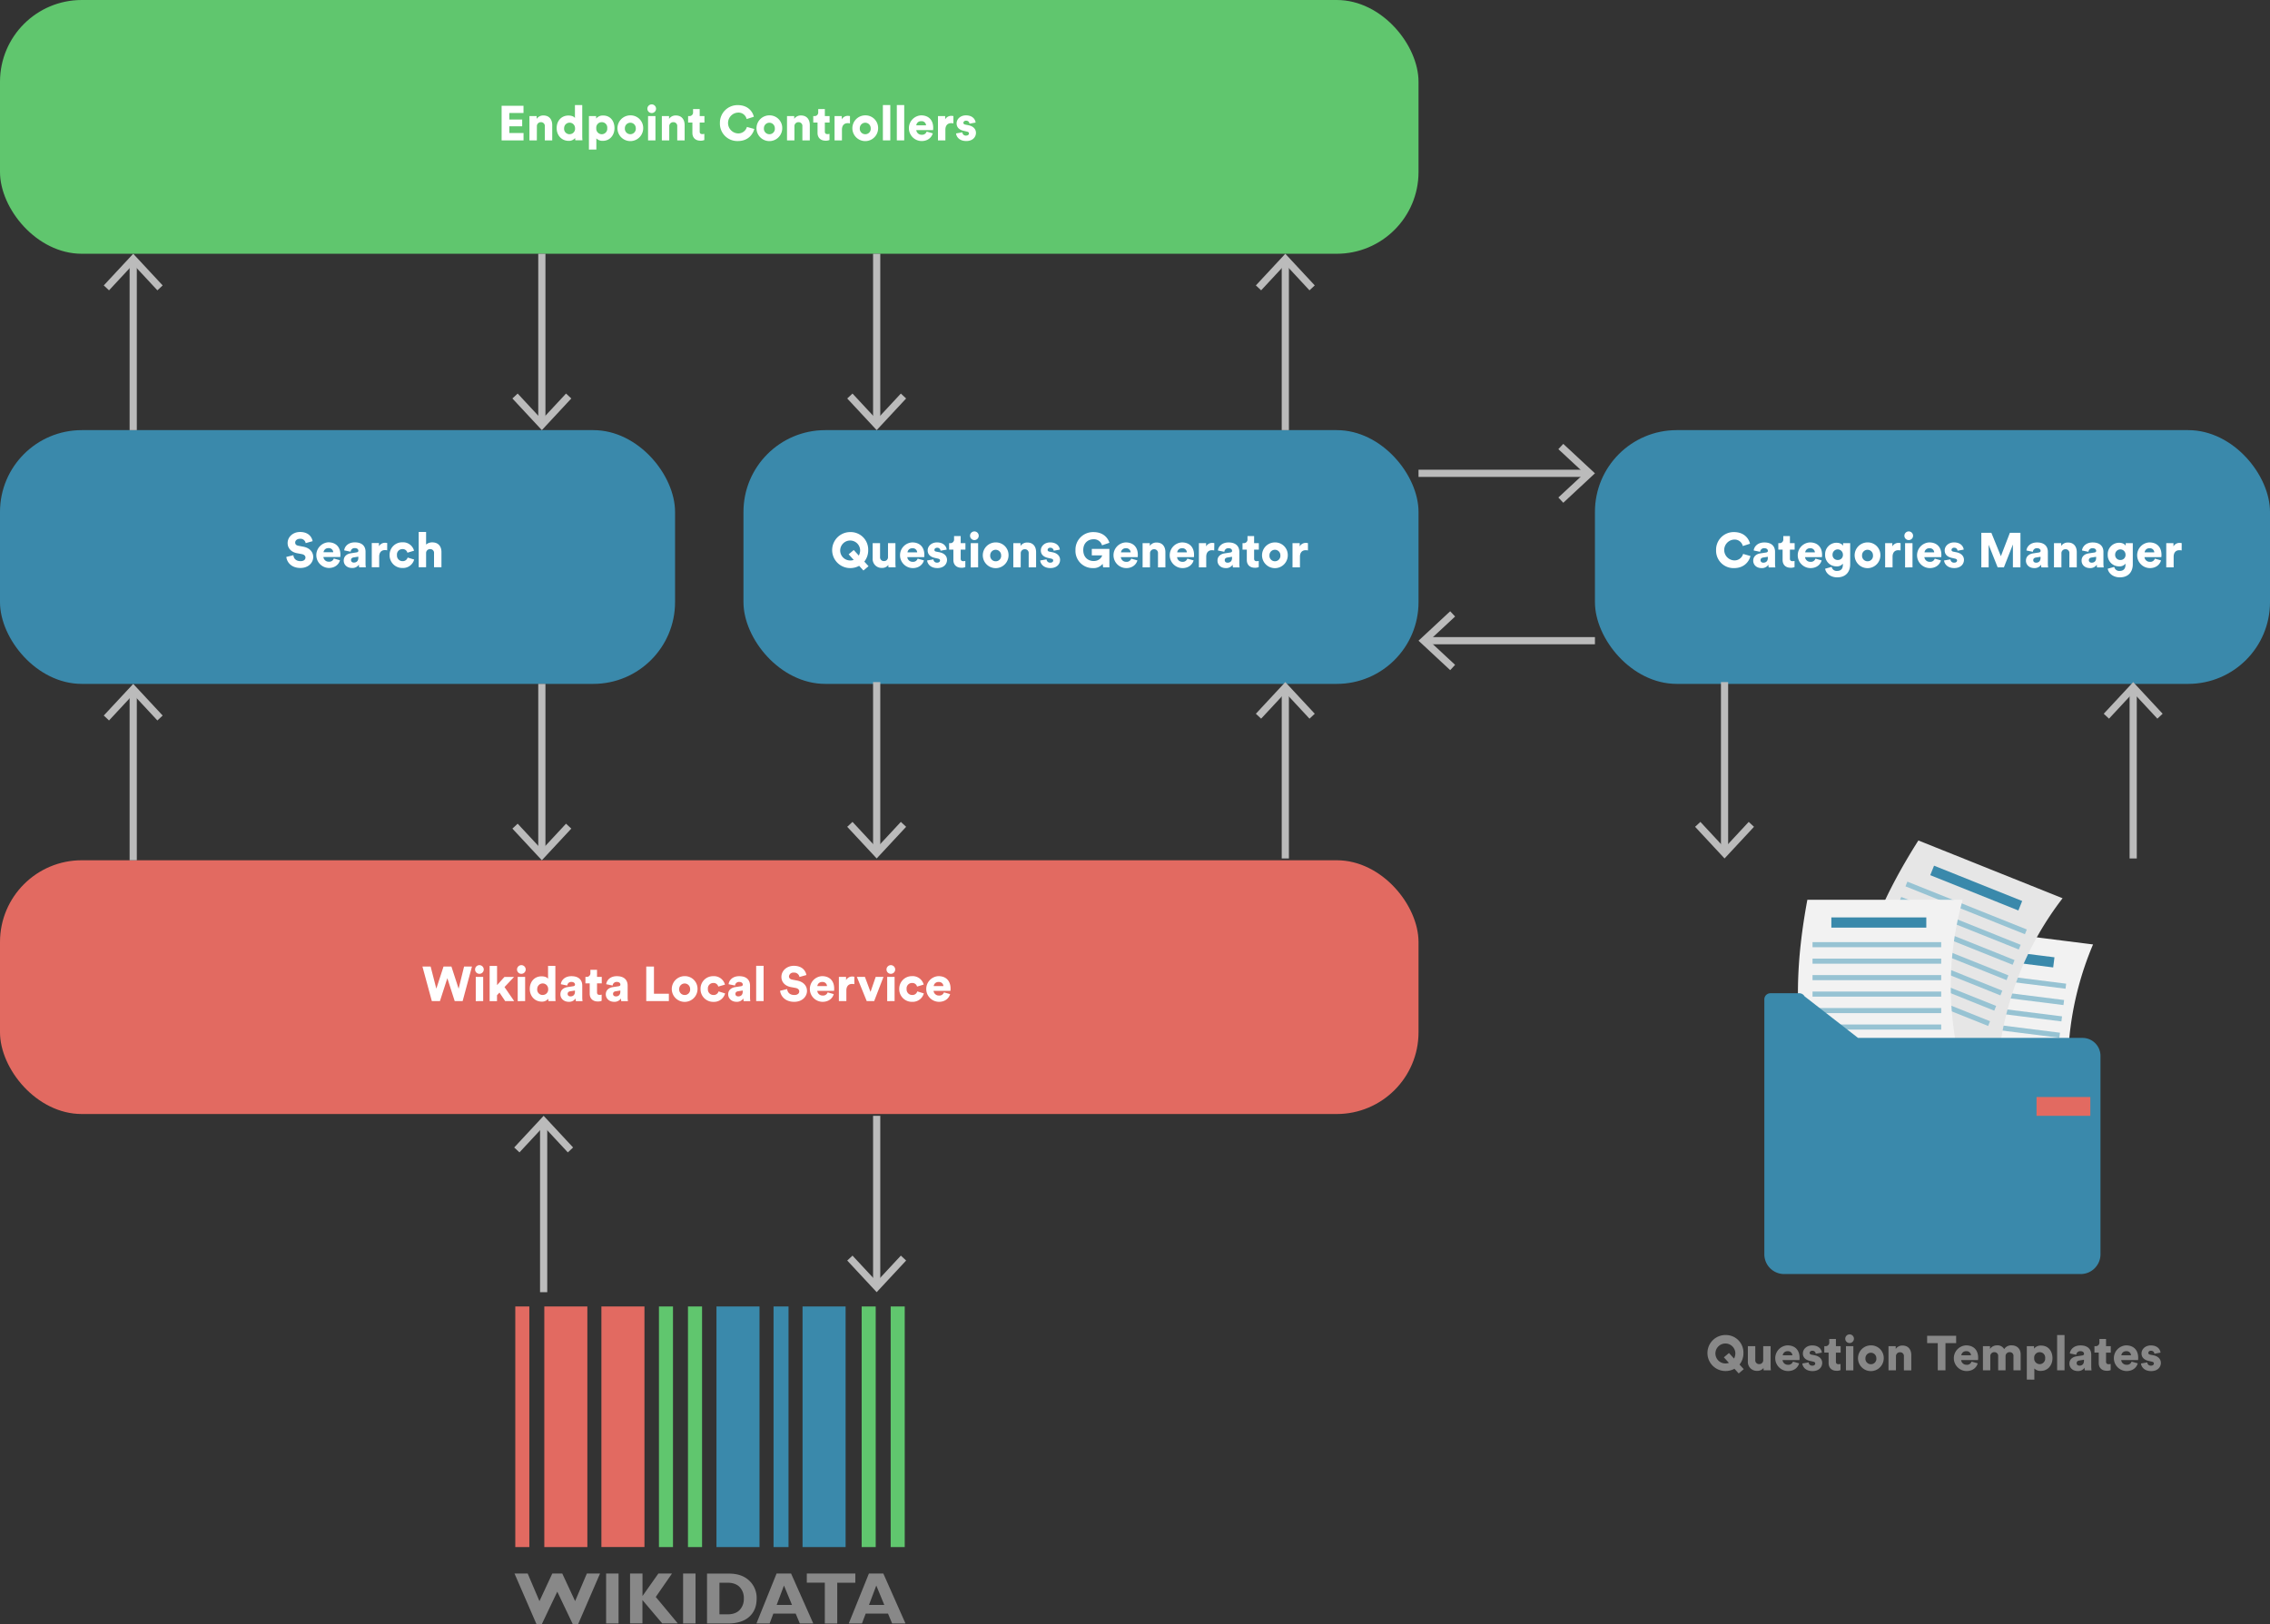 <svg xmlns="http://www.w3.org/2000/svg" viewBox="0 0 1261 902.42"><rect x="0" y="0" width="1261" height="902.42" fill="#333333" stroke="none"/><defs><style>.cls-1{fill:#60c66e;}.cls-2{fill:#fff;}.cls-3{fill:#3a89ab;}.cls-4{fill:#e26a61;}.cls-5{fill:#888;}.cls-6{fill:#f2f2f2;}.cls-7{fill:#97c3d3;}.cls-8{fill:#e6e6e6;}.cls-9{fill:none;stroke:#bbb;stroke-miterlimit:10;stroke-width:4px;}.cls-10{fill:#bbb;}</style></defs><title>architecture_1</title><g id="Capa_2" data-name="Capa 2"><g id="Capa_1-2" data-name="Capa 1"><rect class="cls-1" width="788" height="141" rx="45.43"/><path class="cls-2" d="M278.65,78V58.77h12.16v4h-7.88v3.65h7.15v3.76h-7.15V73.9h7.9V78Z"/><path class="cls-2" d="M298.22,78h-4.11V64.51h4v1.54a4.41,4.41,0,0,1,3.76-1.89c3.38,0,4.9,2.41,4.9,5.36V78h-4.12V70.22a2.09,2.09,0,0,0-2.19-2.33,2.19,2.19,0,0,0-2.22,2.36Z"/><path class="cls-2" d="M323.44,75.55c0,1.22.09,2.12.11,2.41H319.6a8.61,8.61,0,0,1-.11-1.3,4.33,4.33,0,0,1-3.6,1.6c-3.79,0-6.66-2.92-6.66-7.06s2.71-7,6.53-7c2.3,0,3.3.86,3.62,1.38v-7.2h4.06Zm-7-1a3,3,0,0,0,3-3.36,3,3,0,1,0-6.06,0A3,3,0,0,0,316.41,74.58Z"/><path class="cls-2" d="M327.15,83.11V64.51h4v1.38a4.77,4.77,0,0,1,3.95-1.7c3.9,0,6.25,3,6.25,7s-2.65,7.06-6.41,7.06a4.75,4.75,0,0,1-3.66-1.35v6.2Zm7.09-15.22a3,3,0,0,0-3,3.33,3.06,3.06,0,1,0,6.09,0A3,3,0,0,0,334.24,67.89Z"/><path class="cls-2" d="M357.3,71.22a7.15,7.15,0,1,1-7.15-7.12A7,7,0,0,1,357.3,71.22Zm-4.11,0a3,3,0,1,0-6.07,0,3.05,3.05,0,1,0,6.07,0Z"/><path class="cls-2" d="M362,58a2.41,2.41,0,1,1-2.38,2.41A2.42,2.42,0,0,1,362,58Zm-2,20V64.51h4.11V78Z"/><path class="cls-2" d="M371.78,78h-4.12V64.51h4v1.54a4.41,4.41,0,0,1,3.76-1.89c3.39,0,4.9,2.41,4.9,5.36V78h-4.11V70.22A2.09,2.09,0,0,0,374,67.89a2.19,2.19,0,0,0-2.22,2.36Z"/><path class="cls-2" d="M388.69,64.51h2.63v3.6h-2.63v5c0,1.11.6,1.4,1.49,1.4a5.38,5.38,0,0,0,1.08-.13v3.41a4.9,4.9,0,0,1-2.14.38c-2.78,0-4.49-1.65-4.49-4.33V68.11h-2.38v-3.6h.68A2,2,0,0,0,385,62.32V60.59h3.68Z"/><path class="cls-2" d="M399.92,68.41a9.77,9.77,0,0,1,9.91-10c5.76,0,8.31,3.7,8.93,6.47l-4,1.27a4.64,4.64,0,0,0-4.9-3.58,5.79,5.79,0,0,0,.05,11.56,4.91,4.91,0,0,0,5-3.6L419,71.66c-.62,2.65-3.16,6.71-9.12,6.71A9.66,9.66,0,0,1,399.92,68.41Z"/><path class="cls-2" d="M434.54,71.22a7.15,7.15,0,1,1-7.15-7.12A7,7,0,0,1,434.54,71.22Zm-4.12,0a3,3,0,1,0-6.06,0,3.05,3.05,0,0,0,3,3.36A3,3,0,0,0,430.42,71.22Z"/><path class="cls-2" d="M441.3,78h-4.11V64.51h4v1.54a4.41,4.41,0,0,1,3.76-1.89c3.38,0,4.9,2.41,4.9,5.36V78h-4.12V70.22a2.09,2.09,0,0,0-2.19-2.33,2.19,2.19,0,0,0-2.22,2.36Z"/><path class="cls-2" d="M458.21,64.51h2.63v3.6h-2.63v5c0,1.11.6,1.4,1.49,1.4a5.49,5.49,0,0,0,1.09-.13v3.41a5,5,0,0,1-2.14.38c-2.79,0-4.5-1.65-4.5-4.33V68.11h-2.38v-3.6h.68a2,2,0,0,0,2.08-2.19V60.59h3.68Z"/><path class="cls-2" d="M472.15,68.57a5.46,5.46,0,0,0-1.3-.13c-1.65,0-3.14,1-3.14,3.65V78H463.6V64.51h4v1.81a3.8,3.8,0,0,1,3.49-1.94,4.09,4.09,0,0,1,1.08.13Z"/><path class="cls-2" d="M487.8,71.22a7.15,7.15,0,1,1-7.15-7.12A7,7,0,0,1,487.8,71.22Zm-4.12,0a3,3,0,1,0-6.06,0,3.05,3.05,0,0,0,3,3.36A3,3,0,0,0,483.68,71.22Z"/><path class="cls-2" d="M490.45,78V58.37h4.11V78Z"/><path class="cls-2" d="M498.19,78V58.37h4.11V78Z"/><path class="cls-2" d="M518.16,74.09c-.65,2.33-2.79,4.28-6.2,4.28a7.14,7.14,0,0,1-.29-14.27c4.16,0,6.73,2.58,6.73,6.91a8.17,8.17,0,0,1-.08,1.27H509a2.91,2.91,0,0,0,3.06,2.6,2.6,2.6,0,0,0,2.7-1.76Zm-3.73-4.46a2.42,2.42,0,0,0-2.71-2.28A2.56,2.56,0,0,0,509,69.63Z"/><path class="cls-2" d="M529.61,68.57a5.51,5.51,0,0,0-1.3-.13c-1.65,0-3.14,1-3.14,3.65V78h-4.12V64.51h4v1.81a3.81,3.81,0,0,1,3.5-1.94,4.14,4.14,0,0,1,1.08.13Z"/><path class="cls-2" d="M534.59,73.52a1.92,1.92,0,0,0,2.11,1.82c1,0,1.57-.57,1.57-1.17s-.33-.89-1.33-1.11l-1.54-.35c-2.87-.62-4-2.24-4-4.14,0-2.46,2.17-4.47,5.17-4.47,3.9,0,5.25,2.44,5.39,4l-3.41.62a1.77,1.77,0,0,0-1.92-1.65,1.32,1.32,0,0,0-1.47,1.17c0,.56.47.89,1.06,1l1.79.35c2.79.57,4.14,2.25,4.14,4.22,0,2.3-1.76,4.55-5.36,4.55-4.22,0-5.58-2.73-5.69-4.22Z"/><rect class="cls-3" y="239" width="375" height="141" rx="45.43"/><path class="cls-2" d="M169.8,301.79a2.89,2.89,0,0,0-3.19-2.41c-1.6,0-2.63,1-2.63,2.05s.57,1.6,1.9,1.84l2.57.49c3.65.68,5.55,3,5.55,5.77,0,3-2.52,6.06-7.09,6.06-5.31,0-7.58-3.44-7.85-6.14l3.92-.95c.16,1.76,1.35,3.3,4,3.3,1.68,0,2.71-.81,2.71-2,0-1-.79-1.68-2.06-1.92l-2.63-.49c-3.24-.62-5.22-2.79-5.22-5.63,0-3.63,3.19-6.17,6.88-6.17,4.79,0,6.6,2.87,7,5.11Z"/><path class="cls-2" d="M188.86,311.31c-.65,2.33-2.79,4.28-6.2,4.28a7.14,7.14,0,0,1-.3-14.26c4.17,0,6.74,2.57,6.74,6.9a8.17,8.17,0,0,1-.08,1.27h-9.37a2.91,2.91,0,0,0,3.06,2.6,2.6,2.6,0,0,0,2.71-1.76Zm-3.74-4.46a2.42,2.42,0,0,0-2.71-2.28,2.57,2.57,0,0,0-2.68,2.28Z"/><path class="cls-2" d="M194.92,307.42l3.16-.49c.73-.11,1-.46,1-.92,0-.79-.68-1.46-2-1.46a2.16,2.16,0,0,0-2.3,2l-3.57-.73c.16-1.92,1.95-4.46,5.9-4.46,4.36,0,5.95,2.43,5.95,5.19v6.58a12.55,12.55,0,0,0,.17,2.09h-3.71a6.32,6.32,0,0,1-.14-1.52,4.23,4.23,0,0,1-3.79,1.89c-3,0-4.65-1.94-4.65-4.08C190.94,309.09,192.7,307.74,194.92,307.42Zm4.14,2.49v-.6l-2.55.41c-.86.13-1.51.54-1.51,1.49,0,.7.46,1.38,1.59,1.38S199.06,312,199.06,309.91Z"/><path class="cls-2" d="M215.08,305.79a5.46,5.46,0,0,0-1.3-.13c-1.65,0-3.14,1-3.14,3.65v5.88h-4.12V301.73h4v1.82a3.8,3.8,0,0,1,3.5-1.95,4.14,4.14,0,0,1,1.08.13Z"/><path class="cls-2" d="M220.52,308.47a3.08,3.08,0,0,0,3.14,3.33,2.78,2.78,0,0,0,2.79-2l3.62,1.11a6.36,6.36,0,0,1-6.41,4.68,7,7,0,0,1-7.23-7.12,6.94,6.94,0,0,1,7.09-7.14A6.28,6.28,0,0,1,230,306l-3.68,1.11a2.65,2.65,0,0,0-2.71-2A3,3,0,0,0,220.52,308.47Z"/><path class="cls-2" d="M236.7,315.19h-4.11v-19.6h4.11v7a5.06,5.06,0,0,1,3.44-1.22c3.52,0,5.09,2.41,5.09,5.36v8.45h-4.12v-7.75a2.08,2.08,0,0,0-2.19-2.32,2.16,2.16,0,0,0-2.22,2.16Z"/><rect class="cls-3" x="413" y="239" width="375" height="141" rx="45.43"/><path class="cls-2" d="M472.29,295.65a9.72,9.72,0,0,1,10,10,9.91,9.91,0,0,1-2.16,6.39l2.35,2.57L479.63,317l-2.36-2.6a10.2,10.2,0,0,1-5,1.25,10,10,0,0,1,0-20Zm0,15.79a6.05,6.05,0,0,0,1.95-.33L471.43,308l2.84-2.38,2.81,3.09a6.27,6.27,0,0,0,.73-3.09,5.54,5.54,0,1,0-5.52,5.8Z"/><path class="cls-2" d="M493.48,313.9a4.18,4.18,0,0,1-3.6,1.65,4.93,4.93,0,0,1-5.11-5.25v-8.5h4.11v7.63a2.09,2.09,0,0,0,2.17,2.33,2.14,2.14,0,0,0,2.24-2.3V301.8h4.12v11a23.57,23.57,0,0,0,.13,2.41h-4A10.38,10.38,0,0,1,493.48,313.9Z"/><path class="cls-2" d="M513.24,311.38c-.65,2.33-2.79,4.28-6.2,4.28a7.14,7.14,0,0,1-.3-14.27c4.17,0,6.74,2.57,6.74,6.91a8.28,8.28,0,0,1-.08,1.27H504a2.92,2.92,0,0,0,3.06,2.6,2.6,2.6,0,0,0,2.7-1.76Zm-3.74-4.46a2.41,2.41,0,0,0-2.7-2.28,2.56,2.56,0,0,0-2.68,2.28Z"/><path class="cls-2" d="M518.52,310.81a1.92,1.92,0,0,0,2.11,1.82c1,0,1.57-.57,1.57-1.17s-.33-.89-1.33-1.11l-1.54-.35c-2.87-.62-4-2.25-4-4.14,0-2.46,2.17-4.47,5.17-4.47,3.9,0,5.25,2.44,5.39,4l-3.41.62a1.77,1.77,0,0,0-1.92-1.65c-.79,0-1.47.46-1.47,1.16s.46.9,1.06,1l1.79.35c2.78.57,4.14,2.24,4.14,4.22,0,2.3-1.76,4.55-5.36,4.55-4.22,0-5.58-2.74-5.69-4.22Z"/><path class="cls-2" d="M533.67,301.8h2.63v3.6h-2.63v5c0,1.11.6,1.41,1.49,1.41a5.38,5.38,0,0,0,1.08-.13v3.41a4.9,4.9,0,0,1-2.14.38c-2.78,0-4.49-1.66-4.49-4.33V305.4h-2.38v-3.6h.67a2,2,0,0,0,2.09-2.19v-1.74h3.68Z"/><path class="cls-2" d="M541.25,295.28a2.41,2.41,0,1,1-2.38,2.4A2.41,2.41,0,0,1,541.25,295.28Zm-2,20V301.8h4.11v13.45Z"/><path class="cls-2" d="M560.25,308.51a7.15,7.15,0,1,1-7.15-7.12A7,7,0,0,1,560.25,308.51Zm-4.12,0a3,3,0,1,0-6.06,0,3.05,3.05,0,0,0,3,3.36A3,3,0,0,0,556.13,308.51Z"/><path class="cls-2" d="M567,315.25H562.9V301.8h4v1.54a4.41,4.41,0,0,1,3.76-1.89c3.38,0,4.9,2.41,4.9,5.36v8.44h-4.12v-7.74a2.08,2.08,0,0,0-2.19-2.33,2.19,2.19,0,0,0-2.22,2.36Z"/><path class="cls-2" d="M581.38,310.81a1.92,1.92,0,0,0,2.11,1.82c1.06,0,1.57-.57,1.57-1.17s-.32-.89-1.32-1.11l-1.55-.35c-2.87-.62-4-2.25-4-4.14,0-2.46,2.16-4.47,5.17-4.47,3.89,0,5.25,2.44,5.38,4l-3.41.62a1.76,1.76,0,0,0-1.92-1.65,1.31,1.31,0,0,0-1.46,1.16c0,.57.46.9,1,1l1.79.35c2.79.57,4.14,2.24,4.14,4.22,0,2.3-1.76,4.55-5.36,4.55-4.22,0-5.57-2.74-5.68-4.22Z"/><path class="cls-2" d="M612.8,315.25l-.27-1.95a6.35,6.35,0,0,1-5.38,2.36,9.55,9.55,0,0,1-9.72-10,9.75,9.75,0,0,1,10-10c5.49,0,8,3.25,8.87,5.93L612.18,303a4.63,4.63,0,0,0-4.76-3.36c-2.6,0-5.66,1.73-5.66,6,0,4,2.65,6.09,5.76,6.09s4.5-2.06,4.74-3.14H606.5V305h9.77v10.26Z"/><path class="cls-2" d="M631.83,311.38c-.65,2.33-2.79,4.28-6.2,4.28a7.14,7.14,0,0,1-.3-14.27c4.17,0,6.74,2.57,6.74,6.91a8.28,8.28,0,0,1-.08,1.27h-9.37a2.93,2.93,0,0,0,3.06,2.6,2.61,2.61,0,0,0,2.71-1.76Zm-3.74-4.46a2.42,2.42,0,0,0-2.71-2.28,2.55,2.55,0,0,0-2.67,2.28Z"/><path class="cls-2" d="M638.83,315.25h-4.11V301.8h4v1.54a4.41,4.41,0,0,1,3.76-1.89c3.39,0,4.9,2.41,4.9,5.36v8.44h-4.11v-7.74a2.09,2.09,0,0,0-2.2-2.33,2.19,2.19,0,0,0-2.22,2.36Z"/><path class="cls-2" d="M663.06,311.38c-.65,2.33-2.79,4.28-6.2,4.28a7.14,7.14,0,0,1-.3-14.27c4.17,0,6.74,2.57,6.74,6.91a8.28,8.28,0,0,1-.08,1.27h-9.36a2.91,2.91,0,0,0,3,2.6,2.61,2.61,0,0,0,2.71-1.76Zm-3.74-4.46a2.41,2.41,0,0,0-2.7-2.28,2.56,2.56,0,0,0-2.68,2.28Z"/><path class="cls-2" d="M674.5,305.86a5.47,5.47,0,0,0-1.29-.14c-1.66,0-3.14,1-3.14,3.66v5.87H666V301.8h4v1.81a3.81,3.81,0,0,1,3.49-1.95,4,4,0,0,1,1.08.14Z"/><path class="cls-2" d="M680.27,307.48l3.16-.48c.74-.11,1-.46,1-.92,0-.79-.68-1.47-2-1.47a2.17,2.17,0,0,0-2.3,2l-3.57-.73c.16-1.92,2-4.47,5.9-4.47,4.36,0,6,2.44,6,5.2v6.58a12.9,12.9,0,0,0,.16,2.08h-3.71a6.19,6.19,0,0,1-.14-1.51,4.25,4.25,0,0,1-3.79,1.89c-3,0-4.65-1.95-4.65-4.09C676.29,309.16,678.05,307.81,680.27,307.48Zm4.14,2.49v-.59l-2.54.4c-.87.14-1.52.55-1.52,1.49,0,.71.46,1.38,1.6,1.38S684.41,312.06,684.41,310Z"/><path class="cls-2" d="M696.67,301.8h2.62v3.6h-2.62v5c0,1.11.59,1.41,1.49,1.41a5.38,5.38,0,0,0,1.08-.13v3.41a4.9,4.9,0,0,1-2.14.38c-2.79,0-4.49-1.66-4.49-4.33V305.4h-2.38v-3.6h.67a2,2,0,0,0,2.09-2.19v-1.74h3.68Z"/><path class="cls-2" d="M715.37,308.51a7.15,7.15,0,1,1-7.15-7.12A7,7,0,0,1,715.37,308.51Zm-4.11,0a3,3,0,1,0-6.07,0,3.05,3.05,0,1,0,6.07,0Z"/><path class="cls-2" d="M726.57,305.86a5.49,5.49,0,0,0-1.3-.14c-1.65,0-3.14,1-3.14,3.66v5.87H718V301.8h4v1.81a3.81,3.81,0,0,1,3.49-1.95,4,4,0,0,1,1.08.14Z"/><rect class="cls-3" x="886" y="239" width="375" height="141" rx="45.43"/><path class="cls-2" d="M953.3,305.7a9.78,9.78,0,0,1,9.91-10.05c5.77,0,8.31,3.71,8.93,6.47l-4,1.28a4.64,4.64,0,0,0-4.9-3.58,5.79,5.79,0,0,0,.06,11.56,4.89,4.89,0,0,0,5-3.6l4.09,1.17c-.62,2.65-3.17,6.71-9.12,6.71A9.66,9.66,0,0,1,953.3,305.7Z"/><path class="cls-2" d="M977.91,307.48l3.16-.48c.73-.11,1-.46,1-.92,0-.79-.68-1.47-2-1.47a2.17,2.17,0,0,0-2.3,2l-3.57-.73c.16-1.92,1.95-4.47,5.9-4.47,4.36,0,5.95,2.44,5.95,5.2v6.58a12.38,12.38,0,0,0,.17,2.08h-3.71a6.19,6.19,0,0,1-.14-1.51,4.25,4.25,0,0,1-3.79,1.89c-3,0-4.65-1.95-4.65-4.09C973.93,309.16,975.69,307.81,977.91,307.48Zm4.14,2.49v-.59l-2.55.4c-.86.14-1.51.55-1.51,1.49,0,.71.46,1.38,1.59,1.38S982.05,312.06,982.05,310Z"/><path class="cls-2" d="M994.31,301.8h2.62v3.6h-2.62v5c0,1.11.59,1.41,1.49,1.41a5.38,5.38,0,0,0,1.08-.13v3.41a4.9,4.9,0,0,1-2.14.38c-2.79,0-4.49-1.66-4.49-4.33V305.4h-2.38v-3.6h.67a2,2,0,0,0,2.09-2.19v-1.74h3.68Z"/><path class="cls-2" d="M1011.93,311.38c-.65,2.33-2.79,4.28-6.2,4.28a7.14,7.14,0,0,1-.3-14.27c4.17,0,6.74,2.57,6.74,6.91a8.28,8.28,0,0,1-.08,1.27h-9.37a2.92,2.92,0,0,0,3.06,2.6,2.61,2.61,0,0,0,2.71-1.76Zm-3.74-4.46a2.42,2.42,0,0,0-2.71-2.28,2.57,2.57,0,0,0-2.68,2.28Z"/><path class="cls-2" d="M1017.5,315a2.81,2.81,0,0,0,2.9,2.25c2.05,0,3.33-1,3.33-3.44v-.62a4.21,4.21,0,0,1-3.61,1.51,6.26,6.26,0,0,1-6.25-6.55,6.33,6.33,0,0,1,6.25-6.57c2.2,0,3.36,1,3.74,1.67V301.8h3.93v11.77c0,3.87-2.17,7.23-7.21,7.23-3.87,0-6.33-2.38-6.71-4.79Zm6.25-6.85a2.88,2.88,0,1,0-5.76,0,2.79,2.79,0,0,0,2.89,3A2.76,2.76,0,0,0,1023.75,308.13Z"/><path class="cls-2" d="M1044.57,308.51a7.15,7.15,0,1,1-7.15-7.12A7,7,0,0,1,1044.57,308.51Zm-4.12,0a3,3,0,1,0-6.06,0,3.05,3.05,0,0,0,3,3.36A3,3,0,0,0,1040.45,308.51Z"/><path class="cls-2" d="M1055.77,305.86a5.49,5.49,0,0,0-1.3-.14c-1.65,0-3.14,1-3.14,3.66v5.87h-4.12V301.8h4v1.81a3.82,3.82,0,0,1,3.5-1.95,4.11,4.11,0,0,1,1.08.14Z"/><path class="cls-2" d="M1060.29,295.28a2.41,2.41,0,1,1-2.39,2.4A2.41,2.41,0,0,1,1060.29,295.28Zm-2,20V301.8h4.12v13.45Z"/><path class="cls-2" d="M1078.2,311.38c-.65,2.33-2.78,4.28-6.2,4.28a7.14,7.14,0,0,1-.29-14.27c4.17,0,6.74,2.57,6.74,6.91a9.92,9.92,0,0,1-.08,1.27H1069a2.92,2.92,0,0,0,3.06,2.6,2.61,2.61,0,0,0,2.71-1.76Zm-3.73-4.46a2.42,2.42,0,0,0-2.71-2.28,2.56,2.56,0,0,0-2.68,2.28Z"/><path class="cls-2" d="M1083.48,310.81a1.92,1.92,0,0,0,2.11,1.82c1.06,0,1.57-.57,1.57-1.17s-.33-.89-1.33-1.11l-1.54-.35c-2.87-.62-4-2.25-4-4.14,0-2.46,2.17-4.47,5.17-4.47,3.9,0,5.26,2.44,5.39,4l-3.41.62a1.77,1.77,0,0,0-1.92-1.65,1.31,1.31,0,0,0-1.46,1.16c0,.57.46.9,1,1l1.79.35c2.79.57,4.14,2.24,4.14,4.22,0,2.3-1.76,4.55-5.36,4.55-4.22,0-5.58-2.74-5.68-4.22Z"/><path class="cls-2" d="M1118.18,315.25V302.53l-5,12.72h-3.47l-5-12.56v12.56h-4.07V296.06h5.58l5.28,13,5-13h5.87v19.19Z"/><path class="cls-2" d="M1129.4,307.48l3.17-.48c.73-.11,1-.46,1-.92,0-.79-.67-1.47-2-1.47a2.16,2.16,0,0,0-2.3,2l-3.57-.73c.16-1.92,1.94-4.47,5.9-4.47,4.35,0,6,2.44,6,5.2v6.58a14.31,14.31,0,0,0,.16,2.08H1134a7.23,7.23,0,0,1-.13-1.51,4.25,4.25,0,0,1-3.79,1.89c-2.95,0-4.66-1.95-4.66-4.09C1125.42,309.16,1127.18,307.81,1129.4,307.48Zm4.14,2.49v-.59l-2.54.4c-.87.14-1.52.55-1.52,1.49,0,.71.47,1.38,1.6,1.38S1133.54,312.06,1133.54,310Z"/><path class="cls-2" d="M1145.13,315.25H1141V301.8h4v1.54a4.41,4.41,0,0,1,3.76-1.89c3.39,0,4.9,2.41,4.9,5.36v8.44h-4.11v-7.74a2.08,2.08,0,0,0-2.19-2.33,2.18,2.18,0,0,0-2.22,2.36Z"/><path class="cls-2" d="M1160.28,307.48l3.17-.48c.73-.11,1-.46,1-.92,0-.79-.67-1.47-2-1.47a2.16,2.16,0,0,0-2.3,2l-3.58-.73c.17-1.92,2-4.47,5.9-4.47,4.36,0,6,2.44,6,5.2v6.58a14.31,14.31,0,0,0,.16,2.08h-3.71a7.23,7.23,0,0,1-.13-1.51,4.26,4.26,0,0,1-3.79,1.89c-3,0-4.66-1.95-4.66-4.09C1156.3,309.16,1158.06,307.81,1160.28,307.48Zm4.14,2.49v-.59l-2.54.4c-.87.14-1.52.55-1.52,1.49,0,.71.46,1.38,1.6,1.38S1164.42,312.06,1164.42,310Z"/><path class="cls-2" d="M1174.49,315a2.81,2.81,0,0,0,2.9,2.25c2,0,3.33-1,3.33-3.44v-.62a4.18,4.18,0,0,1-3.6,1.51,6.26,6.26,0,0,1-6.26-6.55,6.33,6.33,0,0,1,6.26-6.57c2.19,0,3.35,1,3.73,1.67V301.8h3.93v11.77c0,3.87-2.17,7.23-7.2,7.23-3.87,0-6.34-2.38-6.72-4.79Zm6.25-6.85a2.88,2.88,0,1,0-5.76,0,2.79,2.79,0,0,0,2.89,3A2.76,2.76,0,0,0,1180.74,308.13Z"/><path class="cls-2" d="M1200.47,311.38c-.65,2.33-2.79,4.28-6.2,4.28a7.14,7.14,0,0,1-.29-14.27c4.16,0,6.74,2.57,6.74,6.91a7.81,7.81,0,0,1-.09,1.27h-9.36a2.92,2.92,0,0,0,3.06,2.6,2.61,2.61,0,0,0,2.71-1.76Zm-3.73-4.46a2.42,2.42,0,0,0-2.71-2.28,2.56,2.56,0,0,0-2.68,2.28Z"/><path class="cls-2" d="M1211.92,305.86a5.49,5.49,0,0,0-1.3-.14c-1.65,0-3.14,1-3.14,3.66v5.87h-4.11V301.8h4v1.81a3.82,3.82,0,0,1,3.5-1.95,4.11,4.11,0,0,1,1.08.14Z"/><rect class="cls-4" y="478" width="788" height="141" rx="45.43"/><path class="cls-2" d="M257.8,537.06h4.38L257,556.25h-4.41l-4.09-12.72-4.11,12.72h-4.5l-5.22-19.19h4.55l3.16,12.29,4-12.29h4.39l4,12.32Z"/><path class="cls-2" d="M266.29,536.28a2.41,2.41,0,1,1-2.38,2.4A2.42,2.42,0,0,1,266.29,536.28Zm-2,20V542.8h4.12v13.45Z"/><path class="cls-2" d="M280.26,548.46l5.36,7.79h-5l-3.16-4.73L276.09,553v3.3H272v-19.6h4.12v10.67l4.09-4.52h5.33Z"/><path class="cls-2" d="M289.59,536.28a2.41,2.41,0,1,1-2.38,2.4A2.42,2.42,0,0,1,289.59,536.28Zm-2,20V542.8h4.12v13.45Z"/><path class="cls-2" d="M308.51,553.84c0,1.22.08,2.12.11,2.41h-3.95a8.61,8.61,0,0,1-.11-1.3,4.34,4.34,0,0,1-3.6,1.6c-3.79,0-6.66-2.92-6.66-7.06s2.71-7,6.52-7c2.31,0,3.31.87,3.63,1.39v-7.21h4.06Zm-7-1a3,3,0,0,0,3-3.36,3,3,0,1,0-6.07,0A3,3,0,0,0,301.47,552.87Z"/><path class="cls-2" d="M315.25,548.48l3.17-.48c.73-.11,1-.46,1-.92,0-.79-.68-1.47-2-1.47a2.17,2.17,0,0,0-2.3,2l-3.57-.73c.16-1.92,1.95-4.47,5.9-4.47,4.36,0,6,2.44,6,5.2v6.58a12.9,12.9,0,0,0,.16,2.08h-3.71a6.51,6.51,0,0,1-.13-1.51,4.27,4.27,0,0,1-3.79,1.89c-2.95,0-4.66-2-4.66-4.09C311.27,550.16,313,548.81,315.25,548.48Zm4.14,2.49v-.59l-2.54.41c-.87.13-1.52.54-1.52,1.48,0,.71.46,1.38,1.6,1.38S319.39,553.06,319.39,551Z"/><path class="cls-2" d="M331.65,542.8h2.63v3.6h-2.63v5c0,1.11.6,1.41,1.49,1.41a5.38,5.38,0,0,0,1.08-.13v3.41a4.9,4.9,0,0,1-2.14.38c-2.79,0-4.49-1.66-4.49-4.33V546.4h-2.38v-3.6h.67a2,2,0,0,0,2.09-2.19v-1.74h3.68Z"/><path class="cls-2" d="M340.47,548.48l3.17-.48c.73-.11,1-.46,1-.92,0-.79-.67-1.47-2-1.47a2.16,2.16,0,0,0-2.3,2l-3.58-.73c.17-1.92,1.95-4.47,5.9-4.47,4.36,0,6,2.44,6,5.2v6.58a12.9,12.9,0,0,0,.16,2.08h-3.71a7.23,7.23,0,0,1-.13-1.51,4.27,4.27,0,0,1-3.79,1.89c-2.95,0-4.66-2-4.66-4.09C336.49,550.16,338.25,548.81,340.47,548.48Zm4.14,2.49v-.59l-2.54.41c-.87.13-1.52.54-1.52,1.48,0,.71.46,1.38,1.6,1.38S344.61,553.06,344.61,551Z"/><path class="cls-2" d="M359,556.25V537.06h4.28v15.11h8.28v4.08Z"/><path class="cls-2" d="M387.48,549.51a7.15,7.15,0,1,1-7.14-7.12A7,7,0,0,1,387.48,549.51Zm-4.11,0a3,3,0,1,0-6.07,0,3.05,3.05,0,0,0,3,3.36A3,3,0,0,0,383.37,549.51Z"/><path class="cls-2" d="M393.24,549.54a3.08,3.08,0,0,0,3.14,3.33,2.77,2.77,0,0,0,2.79-2L402.8,552a6.38,6.38,0,0,1-6.42,4.68,7,7,0,0,1-7.22-7.12,6.94,6.94,0,0,1,7.09-7.15,6.3,6.3,0,0,1,6.47,4.69L399,548.19a2.65,2.65,0,0,0-2.71-2A3,3,0,0,0,393.24,549.54Z"/><path class="cls-2" d="M408.45,548.48l3.17-.48c.73-.11,1-.46,1-.92,0-.79-.67-1.47-2-1.47a2.16,2.16,0,0,0-2.3,2l-3.57-.73c.16-1.92,1.94-4.47,5.9-4.47,4.35,0,6,2.44,6,5.2v6.58a14.31,14.31,0,0,0,.16,2.08h-3.71a7.23,7.23,0,0,1-.13-1.51,4.25,4.25,0,0,1-3.79,1.89c-2.95,0-4.66-2-4.66-4.09C404.47,550.16,406.23,548.81,408.45,548.48Zm4.14,2.49v-.59l-2.54.41c-.87.13-1.52.54-1.52,1.48,0,.71.47,1.38,1.6,1.38S412.59,553.06,412.59,551Z"/><path class="cls-2" d="M420.06,556.25v-19.6h4.12v19.6Z"/><path class="cls-2" d="M444.1,542.85a2.92,2.92,0,0,0-3.2-2.41,2.36,2.36,0,0,0-2.62,2.06c0,.92.57,1.6,1.89,1.84l2.57.49c3.66.68,5.55,3,5.55,5.77,0,3-2.51,6.06-7.09,6.06-5.31,0-7.58-3.44-7.85-6.15l3.93-.94c.16,1.76,1.35,3.3,4,3.3,1.68,0,2.71-.81,2.71-2,0-1-.78-1.68-2.06-1.93l-2.62-.48c-3.25-.63-5.23-2.79-5.23-5.63,0-3.63,3.2-6.18,6.88-6.18,4.79,0,6.6,2.87,7,5.12Z"/><path class="cls-2" d="M463.15,552.38c-.65,2.33-2.79,4.28-6.2,4.28a7.14,7.14,0,0,1-.3-14.27c4.17,0,6.74,2.57,6.74,6.91a8.28,8.28,0,0,1-.08,1.27H454a2.91,2.91,0,0,0,3.05,2.6,2.61,2.61,0,0,0,2.71-1.76Zm-3.74-4.46a2.41,2.41,0,0,0-2.7-2.28,2.56,2.56,0,0,0-2.68,2.28Z"/><path class="cls-2" d="M474.6,546.86a5.55,5.55,0,0,0-1.3-.14c-1.65,0-3.14,1-3.14,3.66v5.87H466V542.8h4v1.81a3.81,3.81,0,0,1,3.49-2,4.13,4.13,0,0,1,1.09.14Z"/><path class="cls-2" d="M485.61,556.25h-4.14L476,542.8h4.46l3.12,8.36,2.87-8.36h4.33Z"/><path class="cls-2" d="M494.84,536.28a2.41,2.41,0,1,1-2.38,2.4A2.41,2.41,0,0,1,494.84,536.28Zm-2,20V542.8h4.11v13.45Z"/><path class="cls-2" d="M503.63,549.54a3.08,3.08,0,0,0,3.14,3.33,2.77,2.77,0,0,0,2.79-2l3.63,1.11a6.38,6.38,0,0,1-6.42,4.68,7,7,0,0,1-7.23-7.12,7,7,0,0,1,7.1-7.15,6.3,6.3,0,0,1,6.47,4.69l-3.68,1.11a2.65,2.65,0,0,0-2.71-2A3,3,0,0,0,503.63,549.54Z"/><path class="cls-2" d="M527.8,552.38c-.65,2.33-2.79,4.28-6.2,4.28a7.14,7.14,0,0,1-.29-14.27c4.16,0,6.73,2.57,6.73,6.91a8.28,8.28,0,0,1-.08,1.27H518.6a2.92,2.92,0,0,0,3.06,2.6,2.59,2.59,0,0,0,2.7-1.76Zm-3.73-4.46a2.42,2.42,0,0,0-2.71-2.28,2.56,2.56,0,0,0-2.68,2.28Z"/><path class="cls-4" d="M286.25,859.62h7.8V725.93h-7.8Zm16.12,0h23.91V725.93H302.37V859.62Zm31.71-133.69V859.61H358V725.93Z"/><path class="cls-1" d="M478.66,859.63h7.8V725.93h-7.8Zm16.12-133.7v133.7h7.8V725.93ZM366.05,859.63h7.8V725.93h-7.8Zm16.12-133.7V859.62H390V725.93Z"/><path class="cls-3" d="M398,859.63h23.91V725.93H398Zm31.71,0h8.32V725.93h-8.32v133.7Zm16.11-133.7V859.62h23.92V725.93Z"/><path class="cls-5" d="M490.7,874.34,503,902.07h-7.42l-2.28-5.48H480.89l-2.06,5.48H471.5l11.18-27.73h8m.55,17.41L486.79,881l-4.07,10.78h8.53m-16.11-17.41v5.08H465.09v22.65h-6.9V879.42h-10v-5.08h27m-35.73,0,12.31,27.73H444.3L442,896.59h-12.4l-2.06,5.48h-7.33l11.18-27.73h8m.56,17.41L435.5,881l-4.06,10.78H440m-47.21-17.41H405q7.09,0,11.19,3.89a13.09,13.09,0,0,1,4.13,10q0,6.45-4.18,10.15t-11.91,3.67H392.76V874.34m6.9,5.08V897h4.51q4.38,0,6.71-2.41a8.83,8.83,0,0,0,2.32-6.37,8.69,8.69,0,0,0-2.36-6.43q-2.34-2.35-6.75-2.36h-4.43m-13.29-5.08v27.73h-6.91V874.34h6.91m-13.08,0-9,13,12.24,14.71h-8.65l-11-13v13H350V874.34h6.91v12.49l8.81-12.49h7.6m-29.71,0v27.73h-6.91V874.34h6.91m-34,10L301,902.42h-3l-12.18-28.08h7.32l6.53,15.32,7.13-15.32h5.55l7.13,15.32L326,874.34h7.32l-12.15,28.08h-3l-8.62-18.08"/><path class="cls-6" d="M1150.69,619.92l-85.62-10.79c-3.88-32.29,2-63.8,12-95.14l85.63,10.79A176.11,176.11,0,0,0,1150.69,619.92Z"/><rect class="cls-3" x="1112" y="505.12" width="5.67" height="52.74" transform="translate(448.09 1571.1) rotate(-82.82)"/><rect class="cls-7" x="1110.8" y="507.83" width="2.83" height="71.48" transform="translate(433.81 1579.07) rotate(-82.82)"/><rect class="cls-7" x="1109.65" y="516.91" width="2.83" height="71.48" transform="translate(423.8 1585.88) rotate(-82.82)"/><rect class="cls-7" x="1108.51" y="525.99" width="2.83" height="71.48" transform="translate(413.79 1592.69) rotate(-82.82)"/><rect class="cls-7" x="1107.36" y="535.07" width="2.83" height="71.48" transform="translate(403.78 1599.5) rotate(-82.82)"/><rect class="cls-7" x="1106.22" y="544.15" width="2.83" height="71.48" transform="translate(393.77 1606.31) rotate(-82.82)"/><rect class="cls-7" x="1105.07" y="553.24" width="2.83" height="71.48" transform="translate(383.75 1613.12) rotate(-82.82)"/><rect class="cls-7" x="1103.93" y="562.32" width="2.83" height="71.48" transform="translate(373.74 1619.93) rotate(-82.82)"/><path class="cls-8" d="M1110.15,588.12,1030,556c4.41-32.22,18.06-61.22,35.67-89l80.11,32.11A176,176,0,0,0,1110.15,588.12Z"/><rect class="cls-3" x="1095" y="467.12" width="5.67" height="52.74" transform="translate(231.32 1328.91) rotate(-68.16)"/><rect class="cls-7" x="1090.82" y="468.77" width="2.83" height="71.48" transform="translate(217.58 1330.64) rotate(-68.16)"/><rect class="cls-7" x="1087.41" y="477.27" width="2.83" height="71.48" transform="translate(207.55 1332.82) rotate(-68.16)"/><rect class="cls-7" x="1084.01" y="485.76" width="2.83" height="71.48" transform="translate(197.53 1334.99) rotate(-68.16)"/><rect class="cls-7" x="1080.6" y="494.26" width="2.83" height="71.48" transform="translate(187.5 1337.17) rotate(-68.16)"/><rect class="cls-7" x="1077.2" y="502.76" width="2.83" height="71.48" transform="translate(177.48 1339.34) rotate(-68.16)"/><rect class="cls-7" x="1073.79" y="511.25" width="2.83" height="71.48" transform="translate(167.45 1341.51) rotate(-68.16)"/><rect class="cls-7" x="1070.39" y="519.75" width="2.83" height="71.48" transform="translate(157.43 1343.69) rotate(-68.16)"/><path class="cls-6" d="M1090.33,595.85H1004c-7.89-31.54-6-63.55,0-95.89h86.3A176.19,176.19,0,0,0,1090.33,595.85Z"/><rect class="cls-3" x="1017.33" y="509.76" width="52.74" height="5.67"/><rect class="cls-7" x="1006.87" y="523.49" width="71.48" height="2.83"/><rect class="cls-7" x="1006.87" y="532.65" width="71.48" height="2.83"/><rect class="cls-7" x="1006.87" y="541.8" width="71.48" height="2.83"/><rect class="cls-7" x="1006.87" y="550.95" width="71.48" height="2.83"/><rect class="cls-7" x="1006.87" y="560.11" width="71.48" height="2.83"/><rect class="cls-7" x="1006.87" y="569.26" width="71.48" height="2.83"/><rect class="cls-7" x="1006.87" y="578.41" width="71.48" height="2.83"/><path class="cls-3" d="M1032.16,576.71l-29.73-23.12a3.41,3.41,0,0,0-2.94-1.7h-16a3.39,3.39,0,0,0-3.39,3.39h0V696.92a11,11,0,0,0,11,11h164.73a11,11,0,0,0,11-11V586.71a10,10,0,0,0-10-10Z"/><rect class="cls-4" x="1131.31" y="609.55" width="29.88" height="10.46"/><line class="cls-9" x1="74" y1="145.34" x2="74" y2="239"/><polygon class="cls-10" points="57.64 158.59 60.57 161.32 74 146.87 87.43 161.32 90.36 158.59 74 141 57.64 158.59"/><line class="cls-9" x1="714" y1="145.34" x2="714" y2="239"/><polygon class="cls-10" points="697.64 158.59 700.57 161.32 714 146.87 727.43 161.32 730.36 158.59 714 141 697.64 158.59"/><line class="cls-9" x1="301" y1="234.66" x2="301" y2="141"/><polygon class="cls-10" points="317.36 221.41 314.43 218.68 301 233.13 287.57 218.68 284.64 221.41 301 239 317.36 221.41"/><line class="cls-9" x1="487" y1="234.66" x2="487" y2="141"/><polygon class="cls-10" points="503.36 221.41 500.43 218.68 487 233.13 473.57 218.68 470.64 221.41 487 239 503.36 221.41"/><line class="cls-9" x1="714" y1="383.34" x2="714" y2="477"/><polygon class="cls-10" points="697.64 396.59 700.57 399.32 714 384.87 727.43 399.32 730.36 396.59 714 379 697.64 396.59"/><line class="cls-9" x1="487" y1="472.66" x2="487" y2="379"/><polygon class="cls-10" points="503.36 459.41 500.43 456.68 487 471.13 473.57 456.68 470.64 459.41 487 477 503.36 459.41"/><line class="cls-9" x1="1185" y1="383.34" x2="1185" y2="477"/><polygon class="cls-10" points="1168.64 396.59 1171.57 399.32 1185 384.87 1198.43 399.32 1201.36 396.59 1185 379 1168.64 396.59"/><line class="cls-9" x1="958" y1="472.66" x2="958" y2="379"/><polygon class="cls-10" points="974.36 459.41 971.43 456.68 958 471.13 944.57 456.68 941.64 459.41 958 477 974.36 459.41"/><line class="cls-9" x1="74" y1="384.34" x2="74" y2="478"/><polygon class="cls-10" points="57.64 397.59 60.57 400.32 74 385.87 87.43 400.32 90.36 397.59 74 380 57.64 397.59"/><line class="cls-9" x1="301" y1="473.66" x2="301" y2="380"/><polygon class="cls-10" points="317.36 460.41 314.43 457.68 301 472.13 287.57 457.68 284.64 460.41 301 478 317.36 460.41"/><line class="cls-9" x1="302" y1="624.34" x2="302" y2="718"/><polygon class="cls-10" points="285.64 637.59 288.57 640.32 302 625.87 315.43 640.32 318.36 637.59 302 620 285.64 637.59"/><line class="cls-9" x1="487" y1="713.66" x2="487" y2="620"/><polygon class="cls-10" points="503.36 700.41 500.43 697.68 487 712.13 473.57 697.68 470.64 700.41 487 718 503.36 700.41"/><line class="cls-9" x1="881.66" y1="263" x2="788" y2="263"/><polygon class="cls-10" points="868.41 246.64 865.68 249.57 880.13 263 865.68 276.43 868.41 279.36 886 263 868.41 246.64"/><line class="cls-9" x1="792.34" y1="356" x2="886" y2="356"/><polygon class="cls-10" points="805.59 372.36 808.32 369.43 793.87 356 808.32 342.57 805.59 339.64 788 356 805.59 372.36"/><path class="cls-5" d="M958.48,741.81a9.72,9.72,0,0,1,10,10,9.91,9.91,0,0,1-2.16,6.39l2.35,2.57-2.81,2.38-2.36-2.6a10.2,10.2,0,0,1-5,1.25,10,10,0,0,1,0-20Zm0,15.79a6.05,6.05,0,0,0,1.95-.33l-2.82-3.08,2.85-2.39,2.81,3.09a6.27,6.27,0,0,0,.73-3.09,5.54,5.54,0,1,0-5.52,5.8Z"/><path class="cls-5" d="M979.67,760.06a4.19,4.19,0,0,1-3.6,1.65,4.93,4.93,0,0,1-5.12-5.25V748h4.12v7.63a2.09,2.09,0,0,0,2.16,2.33,2.15,2.15,0,0,0,2.25-2.3V748h4.11v11a19.82,19.82,0,0,0,.14,2.41h-4A8.88,8.88,0,0,1,979.67,760.06Z"/><path class="cls-5" d="M999.43,757.54c-.65,2.33-2.79,4.28-6.2,4.28a7.14,7.14,0,0,1-.3-14.27c4.17,0,6.74,2.57,6.74,6.91a8.28,8.28,0,0,1-.08,1.27h-9.37a2.92,2.92,0,0,0,3.06,2.6,2.61,2.61,0,0,0,2.71-1.76Zm-3.74-4.46A2.42,2.42,0,0,0,993,750.8a2.57,2.57,0,0,0-2.68,2.28Z"/><path class="cls-5" d="M1004.7,757a1.93,1.93,0,0,0,2.11,1.82c1.06,0,1.57-.57,1.57-1.17s-.32-.89-1.32-1.11l-1.55-.35c-2.87-.62-4-2.25-4-4.14,0-2.46,2.16-4.47,5.17-4.47,3.9,0,5.25,2.44,5.38,4l-3.41.62a1.76,1.76,0,0,0-1.92-1.65,1.31,1.31,0,0,0-1.46,1.17c0,.56.46.89,1.06,1l1.78.35c2.79.57,4.14,2.24,4.14,4.22,0,2.3-1.76,4.55-5.36,4.55-4.22,0-5.57-2.74-5.68-4.22Z"/><path class="cls-5" d="M1019.86,748h2.62v3.6h-2.62v5c0,1.11.59,1.41,1.49,1.41a5.48,5.48,0,0,0,1.08-.13v3.41a4.9,4.9,0,0,1-2.14.38c-2.79,0-4.49-1.66-4.49-4.33v-5.77h-2.39V748h.68a2,2,0,0,0,2.08-2.19V744h3.69Z"/><path class="cls-5" d="M1027.43,741.44a2.41,2.41,0,1,1-2.38,2.4A2.42,2.42,0,0,1,1027.43,741.44Zm-2,20V748h4.12v13.45Z"/><path class="cls-5" d="M1046.43,754.67a7.15,7.15,0,1,1-7.14-7.12A7,7,0,0,1,1046.43,754.67Zm-4.11,0a3,3,0,1,0-6.06,0,3.05,3.05,0,0,0,3,3.36A3,3,0,0,0,1042.32,754.67Z"/><path class="cls-5" d="M1053.2,761.41h-4.12V748h4v1.54a4.41,4.41,0,0,1,3.77-1.89c3.38,0,4.89,2.41,4.89,5.36v8.44h-4.11v-7.74a2.08,2.08,0,0,0-2.19-2.33,2.18,2.18,0,0,0-2.22,2.36Z"/><path class="cls-5" d="M1080.72,746.31v15.1h-4.28v-15.1h-5.9v-4.09h16.11v4.09Z"/><path class="cls-5" d="M1098.64,757.54c-.65,2.33-2.79,4.28-6.2,4.28a7.14,7.14,0,0,1-.3-14.27c4.17,0,6.74,2.57,6.74,6.91a8.28,8.28,0,0,1-.08,1.27h-9.37a2.93,2.93,0,0,0,3.06,2.6,2.61,2.61,0,0,0,2.71-1.76Zm-3.74-4.46a2.41,2.41,0,0,0-2.7-2.28,2.56,2.56,0,0,0-2.68,2.28Z"/><path class="cls-5" d="M1101.53,761.41V748h3.93v1.54a4.66,4.66,0,0,1,3.87-2,4.18,4.18,0,0,1,4,2.11,4.61,4.61,0,0,1,4.16-2.11c2.55,0,5,1.49,5,5.15v8.71h-4v-7.79a2,2,0,0,0-2.14-2.28,2.19,2.19,0,0,0-2.25,2.3v7.77H1110v-7.79a2.05,2.05,0,0,0-2.17-2.28,2.18,2.18,0,0,0-2.21,2.33v7.74Z"/><path class="cls-5" d="M1125.91,766.56V748h4v1.38a4.78,4.78,0,0,1,4-1.71c3.89,0,6.25,3,6.25,7s-2.65,7.06-6.42,7.06a4.71,4.71,0,0,1-3.65-1.35v6.2Zm7.1-15.22a3,3,0,0,0-3,3.33,3.06,3.06,0,1,0,6.1,0A3,3,0,0,0,1133,751.34Z"/><path class="cls-5" d="M1142.75,761.41v-19.6h4.11v19.6Z"/><path class="cls-5" d="M1153.52,753.64l3.17-.48c.73-.11,1-.46,1-.92,0-.79-.68-1.47-2-1.47a2.18,2.18,0,0,0-2.31,2l-3.57-.73c.16-1.92,2-4.47,5.9-4.47,4.36,0,6,2.44,6,5.2v6.58a12.9,12.9,0,0,0,.16,2.08h-3.71a6.51,6.51,0,0,1-.13-1.51,4.27,4.27,0,0,1-3.79,1.89c-3,0-4.66-1.95-4.66-4.09C1149.54,755.32,1151.3,754,1153.52,753.64Zm4.14,2.49v-.59l-2.54.41c-.87.13-1.52.54-1.52,1.48,0,.71.46,1.38,1.6,1.38S1157.66,758.22,1157.66,756.13Z"/><path class="cls-5" d="M1169.92,748h2.63v3.6h-2.63v5c0,1.11.6,1.41,1.49,1.41a5.38,5.38,0,0,0,1.08-.13v3.41a4.9,4.9,0,0,1-2.14.38c-2.78,0-4.49-1.66-4.49-4.33v-5.77h-2.38V748h.68a2,2,0,0,0,2.08-2.19V744h3.68Z"/><path class="cls-5" d="M1187.54,757.54c-.65,2.33-2.79,4.28-6.2,4.28a7.14,7.14,0,0,1-.3-14.27c4.17,0,6.74,2.57,6.74,6.91a8.28,8.28,0,0,1-.08,1.27h-9.36a2.92,2.92,0,0,0,3.06,2.6,2.6,2.6,0,0,0,2.7-1.76Zm-3.74-4.46a2.41,2.41,0,0,0-2.7-2.28,2.56,2.56,0,0,0-2.68,2.28Z"/><path class="cls-5" d="M1192.81,757a1.93,1.93,0,0,0,2.12,1.82c1,0,1.57-.57,1.57-1.17s-.33-.89-1.33-1.11l-1.54-.35c-2.87-.62-4-2.25-4-4.14,0-2.46,2.17-4.47,5.17-4.47,3.9,0,5.25,2.44,5.39,4l-3.41.62a1.77,1.77,0,0,0-1.93-1.65,1.31,1.31,0,0,0-1.46,1.17c0,.56.46.89,1.06,1l1.79.35c2.78.57,4.14,2.24,4.14,4.22,0,2.3-1.76,4.55-5.36,4.55-4.23,0-5.58-2.74-5.69-4.22Z"/></g></g></svg>